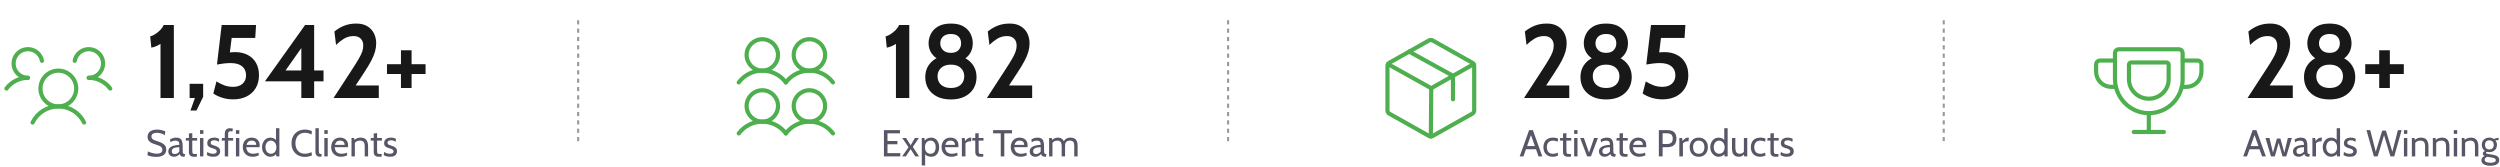 <svg width="1199" height="80" viewBox="0 0 1199 80" fill="none" xmlns="http://www.w3.org/2000/svg">
<path d="M76.98 46.999V21.049C76.33 21.466 75.639 21.833 74.905 22.149C74.189 22.466 73.414 22.7 72.58 22.849L72.03 17.45C72.747 17.299 73.547 16.941 74.43 16.375C75.314 15.808 76.13 15.141 76.88 14.374C77.63 13.591 78.164 12.8 78.48 11.999H83.38V46.999H76.98ZM94.237 52.999H91.337L93.487 46.999H90.937V40.2H97.437V46.4L94.237 52.999ZM111.908 47.65C109.992 47.65 108.233 47.4 106.633 46.9C105.033 46.4 103.592 45.716 102.308 44.849L103.808 39.05C105.042 39.816 106.292 40.441 107.558 40.925C108.842 41.408 110.258 41.65 111.808 41.65C113.708 41.65 115.217 41.15 116.333 40.15C117.45 39.15 118.008 37.8 118.008 36.099C118.008 34.266 117.375 32.833 116.108 31.799C114.842 30.766 113.008 30.25 110.608 30.25C109.508 30.25 108.408 30.316 107.308 30.45C106.225 30.583 105.142 30.75 104.058 30.95L106.308 11.999H122.808L122.408 18.2H111.108L109.908 27.899L107.508 25.7C108.308 25.466 109.142 25.291 110.008 25.174C110.892 25.058 111.842 25 112.858 25C115.092 25 117.058 25.441 118.758 26.325C120.475 27.191 121.808 28.458 122.758 30.125C123.725 31.774 124.208 33.766 124.208 36.099C124.208 38.499 123.675 40.566 122.608 42.3C121.558 44.016 120.108 45.341 118.258 46.275C116.408 47.191 114.292 47.65 111.908 47.65ZM144.514 46.999V38.999H127.064L146.314 11.999H150.664V33.8H155.164V38.999H150.664V46.999H144.514ZM135.464 35.9L134.264 33.8H144.514V18.899L146.164 20.7L135.464 35.9ZM159.969 46.999L169.169 32.849C170.385 30.983 171.36 29.408 172.094 28.125C172.844 26.841 173.385 25.716 173.719 24.75C174.052 23.783 174.219 22.833 174.219 21.899C174.219 20.466 173.81 19.341 172.994 18.524C172.194 17.708 171.069 17.299 169.619 17.299C167.869 17.299 166.294 17.733 164.894 18.599C163.51 19.466 162.269 20.45 161.169 21.549L160.369 15.1C161.869 13.899 163.46 12.966 165.144 12.3C166.844 11.633 168.769 11.3 170.919 11.3C173.035 11.3 174.794 11.733 176.194 12.6C177.61 13.466 178.669 14.616 179.369 16.049C180.069 17.483 180.419 19.049 180.419 20.75C180.419 22.066 180.235 23.391 179.869 24.724C179.502 26.041 178.894 27.508 178.044 29.125C177.21 30.724 176.085 32.599 174.669 34.749L170.569 40.999H181.669V46.999H159.969ZM192.299 42.2V35.499H185.599V30.799H192.299V24.099H197.399V30.799H204.099V35.499H197.399V42.2H192.299Z" fill="#181818"/>
<path d="M74.82 75.251C74.298 75.251 73.776 75.213 73.254 75.135C72.732 75.056 72.249 74.957 71.805 74.838C71.361 74.712 70.992 74.579 70.698 74.442L70.932 72.624C71.256 72.779 71.646 72.942 72.102 73.109C72.564 73.278 73.062 73.418 73.596 73.532C74.13 73.647 74.67 73.704 75.216 73.704C76.026 73.704 76.668 73.556 77.142 73.263C77.622 72.963 77.862 72.498 77.862 71.868C77.862 71.394 77.742 71.007 77.502 70.707C77.262 70.4 76.899 70.139 76.413 69.924C75.933 69.707 75.33 69.492 74.604 69.275C73.914 69.072 73.278 68.832 72.696 68.555C72.114 68.273 71.646 67.898 71.292 67.43C70.944 66.957 70.77 66.329 70.77 65.549C70.77 64.883 70.941 64.296 71.283 63.785C71.631 63.27 72.138 62.867 72.804 62.58C73.476 62.291 74.298 62.148 75.27 62.148C76.098 62.148 76.857 62.237 77.547 62.417C78.243 62.597 78.816 62.795 79.266 63.011L79.086 64.829C78.402 64.421 77.748 64.13 77.124 63.956C76.506 63.782 75.864 63.696 75.198 63.696C74.46 63.696 73.848 63.834 73.362 64.109C72.882 64.385 72.642 64.835 72.642 65.46C72.642 65.879 72.75 66.225 72.966 66.495C73.182 66.758 73.503 66.987 73.929 67.178C74.355 67.365 74.886 67.553 75.522 67.746C76.398 68.01 77.151 68.312 77.781 68.654C78.411 68.99 78.894 69.407 79.23 69.906C79.566 70.397 79.734 71.01 79.734 71.742C79.734 72.281 79.632 72.767 79.428 73.2C79.224 73.632 78.918 74.001 78.51 74.306C78.102 74.612 77.589 74.847 76.971 75.008C76.359 75.171 75.642 75.251 74.82 75.251ZM83.442 75.18C82.896 75.18 82.419 75.069 82.011 74.847C81.603 74.624 81.285 74.322 81.057 73.938C80.835 73.553 80.724 73.115 80.724 72.624C80.724 72.126 80.832 71.7 81.048 71.346C81.27 70.986 81.564 70.689 81.93 70.454C82.302 70.215 82.716 70.025 83.172 69.888C83.628 69.743 84.099 69.641 84.585 69.582C85.077 69.516 85.548 69.48 85.998 69.474C85.998 68.633 85.833 68.085 85.503 67.826C85.173 67.569 84.696 67.439 84.072 67.439C83.742 67.439 83.388 67.49 83.01 67.593C82.638 67.695 82.218 67.907 81.75 68.231L81.516 66.918C81.87 66.647 82.311 66.428 82.839 66.26C83.367 66.087 83.922 65.999 84.504 65.999C85.248 65.999 85.848 66.132 86.304 66.395C86.76 66.653 87.093 67.091 87.303 67.71C87.513 68.328 87.618 69.168 87.618 70.23V72.029C87.618 72.45 87.636 72.797 87.672 73.073C87.714 73.344 87.804 73.547 87.942 73.686C88.086 73.817 88.314 73.883 88.626 73.883H88.788L88.536 75.18H88.41C87.888 75.18 87.483 75.129 87.195 75.026C86.913 74.924 86.697 74.778 86.547 74.585C86.397 74.394 86.262 74.159 86.142 73.883C85.812 74.267 85.422 74.579 84.972 74.82C84.522 75.059 84.012 75.18 83.442 75.18ZM83.748 73.883C84.18 73.883 84.597 73.775 84.999 73.559C85.407 73.344 85.74 73.055 85.998 72.695V70.59C85.14 70.62 84.444 70.704 83.91 70.841C83.382 70.98 82.995 71.186 82.749 71.463C82.503 71.739 82.38 72.096 82.38 72.534C82.38 73.007 82.506 73.353 82.758 73.569C83.016 73.778 83.346 73.883 83.748 73.883ZM92.905 75.18C92.347 75.18 91.9 75.078 91.564 74.874C91.228 74.669 90.982 74.409 90.826 74.091C90.676 73.766 90.601 73.427 90.601 73.073V67.439H89.089L89.233 66.18H90.601V64.001L92.221 63.84V66.18H94.543V67.439H92.221V72.084C92.221 72.647 92.254 73.055 92.32 73.308C92.386 73.559 92.548 73.719 92.806 73.784C93.07 73.85 93.493 73.883 94.075 73.883H94.489L94.363 75.18H92.905ZM95.927 74.999V66.18H97.547V74.999H95.927ZM95.927 64.2V62.4H97.547V64.2H95.927ZM102.244 75.18C101.464 75.18 100.816 75.087 100.3 74.9C99.79 74.715 99.43 74.549 99.22 74.406L99.418 72.84C99.61 73.007 99.949 73.2 100.435 73.415C100.921 73.632 101.5 73.74 102.172 73.74C102.742 73.74 103.177 73.644 103.477 73.451C103.783 73.26 103.936 72.99 103.936 72.641C103.936 72.335 103.837 72.09 103.639 71.903C103.447 71.712 103.213 71.561 102.937 71.454C102.667 71.34 102.412 71.249 102.172 71.183C101.77 71.076 101.353 70.941 100.921 70.778C100.495 70.611 100.135 70.362 99.841 70.031C99.547 69.701 99.4 69.24 99.4 68.645C99.4 68.195 99.508 67.769 99.724 67.368C99.94 66.96 100.291 66.629 100.777 66.377C101.263 66.126 101.908 65.999 102.712 65.999C103.3 65.999 103.777 66.062 104.143 66.189C104.515 66.308 104.836 66.438 105.106 66.576L104.908 68.052C104.65 67.835 104.35 67.653 104.008 67.502C103.666 67.353 103.246 67.278 102.748 67.278C102.244 67.278 101.833 67.374 101.515 67.566C101.197 67.751 101.038 68.052 101.038 68.466C101.038 68.879 101.206 69.174 101.542 69.347C101.884 69.522 102.4 69.713 103.09 69.924C103.306 69.984 103.555 70.07 103.837 70.184C104.125 70.299 104.404 70.451 104.674 70.644C104.944 70.835 105.166 71.088 105.34 71.4C105.52 71.706 105.61 72.09 105.61 72.552C105.61 72.942 105.517 73.341 105.331 73.749C105.145 74.15 104.809 74.49 104.323 74.766C103.837 75.041 103.144 75.18 102.244 75.18ZM107.807 74.999V67.439H106.277L106.493 66.18H107.807V64.091C107.807 63.306 108.017 62.678 108.437 62.211C108.857 61.736 109.475 61.499 110.291 61.499C110.591 61.499 110.852 61.52 111.074 61.562C111.302 61.605 111.509 61.661 111.695 61.733L111.443 63.102C111.299 63.047 111.158 63.008 111.02 62.984C110.882 62.955 110.723 62.94 110.543 62.94C110.195 62.94 109.922 63.038 109.724 63.236C109.526 63.428 109.427 63.749 109.427 64.2V66.18H111.803V67.439H109.427V74.999H107.807ZM113.154 74.999V66.18H114.774V74.999H113.154ZM113.154 64.2V62.4H114.774V64.2H113.154ZM121.198 75.18C120.16 75.18 119.287 74.966 118.579 74.54C117.871 74.115 117.334 73.55 116.968 72.849C116.608 72.141 116.428 71.364 116.428 70.517C116.428 69.695 116.596 68.942 116.932 68.258C117.274 67.575 117.766 67.028 118.408 66.621C119.056 66.207 119.836 65.999 120.748 65.999C121.48 65.999 122.131 66.147 122.701 66.441C123.277 66.728 123.727 67.151 124.051 67.71C124.381 68.261 124.546 68.933 124.546 69.725C124.546 69.852 124.54 69.99 124.528 70.139C124.522 70.284 124.504 70.433 124.474 70.59H118.084C118.162 71.406 118.357 72.041 118.669 72.498C118.981 72.954 119.374 73.275 119.848 73.46C120.322 73.647 120.838 73.74 121.396 73.74C121.804 73.74 122.23 73.698 122.674 73.614C123.118 73.529 123.538 73.397 123.934 73.218L124.15 74.496C123.808 74.645 123.391 74.799 122.899 74.954C122.407 75.105 121.84 75.18 121.198 75.18ZM118.228 69.474H122.872C122.872 69.059 122.794 68.7 122.638 68.394C122.482 68.088 122.245 67.853 121.927 67.692C121.609 67.523 121.204 67.439 120.712 67.439C119.992 67.439 119.437 67.62 119.047 67.98C118.663 68.334 118.39 68.832 118.228 69.474ZM129.671 75.18C128.921 75.18 128.243 74.975 127.637 74.567C127.031 74.159 126.548 73.611 126.188 72.921C125.834 72.231 125.657 71.46 125.657 70.608C125.657 69.797 125.819 69.041 126.143 68.34C126.473 67.638 126.938 67.073 127.538 66.647C128.138 66.216 128.849 65.999 129.671 65.999C130.259 65.999 130.826 66.129 131.372 66.386C131.924 66.638 132.371 67.061 132.713 67.656L132.371 67.889V61.499H133.991V74.999H132.551L132.245 73.127L132.659 73.415C132.401 73.998 131.996 74.439 131.444 74.739C130.892 75.032 130.301 75.18 129.671 75.18ZM129.959 73.74C130.367 73.74 130.769 73.635 131.165 73.424C131.567 73.215 131.897 72.882 132.155 72.425C132.419 71.963 132.551 71.358 132.551 70.608C132.551 69.912 132.419 69.329 132.155 68.862C131.897 68.388 131.567 68.034 131.165 67.799C130.769 67.559 130.367 67.439 129.959 67.439C129.407 67.439 128.933 67.578 128.537 67.853C128.141 68.129 127.838 68.507 127.628 68.987C127.418 69.462 127.313 70.001 127.313 70.608C127.313 71.177 127.418 71.7 127.628 72.174C127.838 72.647 128.141 73.028 128.537 73.317C128.933 73.599 129.407 73.74 129.959 73.74ZM146.164 75.251C144.94 75.251 143.848 74.984 142.888 74.451C141.934 73.91 141.181 73.151 140.629 72.174C140.083 71.189 139.81 70.031 139.81 68.7C139.81 67.368 140.086 66.213 140.638 65.234C141.196 64.251 141.958 63.492 142.924 62.958C143.896 62.417 145 62.148 146.236 62.148C146.878 62.148 147.49 62.217 148.072 62.355C148.654 62.492 149.164 62.669 149.602 62.886L149.422 64.469C148.972 64.254 148.477 64.07 147.937 63.92C147.397 63.77 146.824 63.696 146.218 63.696C145.228 63.696 144.397 63.92 143.725 64.371C143.053 64.814 142.543 65.415 142.195 66.171C141.853 66.927 141.682 67.769 141.682 68.7C141.682 69.629 141.85 70.472 142.186 71.228C142.528 71.984 143.032 72.588 143.698 73.037C144.37 73.481 145.198 73.704 146.182 73.704C146.806 73.704 147.382 73.638 147.91 73.505C148.444 73.368 148.948 73.181 149.422 72.948L149.602 74.531C149.152 74.736 148.645 74.906 148.081 75.044C147.517 75.183 146.878 75.251 146.164 75.251ZM153.566 75.18C152.996 75.18 152.543 75.078 152.207 74.874C151.877 74.663 151.64 74.397 151.496 74.073C151.352 73.749 151.28 73.409 151.28 73.055V61.499H152.9V72.12C152.9 72.624 152.933 73.001 152.999 73.254C153.065 73.505 153.197 73.674 153.395 73.757C153.599 73.841 153.908 73.883 154.322 73.883L154.088 75.18H153.566ZM155.552 74.999V66.18H157.172V74.999H155.552ZM155.552 64.2V62.4H157.172V64.2H155.552ZM163.597 75.18C162.559 75.18 161.686 74.966 160.978 74.54C160.27 74.115 159.733 73.55 159.367 72.849C159.007 72.141 158.827 71.364 158.827 70.517C158.827 69.695 158.995 68.942 159.331 68.258C159.673 67.575 160.165 67.028 160.807 66.621C161.455 66.207 162.235 65.999 163.147 65.999C163.879 65.999 164.53 66.147 165.1 66.441C165.676 66.728 166.126 67.151 166.45 67.71C166.78 68.261 166.945 68.933 166.945 69.725C166.945 69.852 166.939 69.99 166.927 70.139C166.921 70.284 166.903 70.433 166.873 70.59H160.483C160.561 71.406 160.756 72.041 161.068 72.498C161.38 72.954 161.773 73.275 162.247 73.46C162.721 73.647 163.237 73.74 163.795 73.74C164.203 73.74 164.629 73.698 165.073 73.614C165.517 73.529 165.937 73.397 166.333 73.218L166.549 74.496C166.207 74.645 165.79 74.799 165.298 74.954C164.806 75.105 164.239 75.18 163.597 75.18ZM160.627 69.474H165.271C165.271 69.059 165.193 68.7 165.037 68.394C164.881 68.088 164.644 67.853 164.326 67.692C164.008 67.523 163.603 67.439 163.111 67.439C162.391 67.439 161.836 67.62 161.446 67.98C161.062 68.334 160.789 68.832 160.627 69.474ZM168.577 74.999V66.18H169.837L170.161 67.871L169.531 67.602C170.125 66.942 170.704 66.51 171.268 66.305C171.838 66.102 172.393 65.999 172.933 65.999C174.223 65.999 175.144 66.371 175.696 67.115C176.254 67.859 176.533 68.868 176.533 70.139V74.999H174.913V70.139C174.913 69.204 174.739 68.519 174.391 68.088C174.043 67.656 173.449 67.439 172.609 67.439C172.015 67.439 171.469 67.572 170.971 67.835C170.479 68.094 170.155 68.507 169.999 69.078L170.197 68.088V74.999H168.577ZM181.534 75.18C180.976 75.18 180.529 75.078 180.193 74.874C179.857 74.669 179.611 74.409 179.455 74.091C179.305 73.766 179.23 73.427 179.23 73.073V67.439H177.718L177.862 66.18H179.23V64.001L180.85 63.84V66.18H183.172V67.439H180.85V72.084C180.85 72.647 180.883 73.055 180.949 73.308C181.015 73.559 181.177 73.719 181.435 73.784C181.699 73.85 182.122 73.883 182.704 73.883H183.118L182.992 75.18H181.534ZM187.058 75.18C186.278 75.18 185.63 75.087 185.114 74.9C184.604 74.715 184.244 74.549 184.034 74.406L184.232 72.84C184.424 73.007 184.763 73.2 185.249 73.415C185.735 73.632 186.314 73.74 186.986 73.74C187.556 73.74 187.991 73.644 188.291 73.451C188.597 73.26 188.75 72.99 188.75 72.641C188.75 72.335 188.651 72.09 188.453 71.903C188.261 71.712 188.027 71.561 187.751 71.454C187.481 71.34 187.226 71.249 186.986 71.183C186.584 71.076 186.167 70.941 185.735 70.778C185.309 70.611 184.949 70.362 184.655 70.031C184.361 69.701 184.214 69.24 184.214 68.645C184.214 68.195 184.322 67.769 184.538 67.368C184.754 66.96 185.105 66.629 185.591 66.377C186.077 66.126 186.722 65.999 187.526 65.999C188.114 65.999 188.591 66.062 188.957 66.189C189.329 66.308 189.65 66.438 189.92 66.576L189.722 68.052C189.464 67.835 189.164 67.653 188.822 67.502C188.48 67.353 188.06 67.278 187.562 67.278C187.058 67.278 186.647 67.374 186.329 67.566C186.011 67.751 185.852 68.052 185.852 68.466C185.852 68.879 186.02 69.174 186.356 69.347C186.698 69.522 187.214 69.713 187.904 69.924C188.12 69.984 188.369 70.07 188.651 70.184C188.939 70.299 189.218 70.451 189.488 70.644C189.758 70.835 189.98 71.088 190.154 71.4C190.334 71.706 190.424 72.09 190.424 72.552C190.424 72.942 190.331 73.341 190.145 73.749C189.959 74.15 189.623 74.49 189.137 74.766C188.651 75.041 187.958 75.18 187.058 75.18Z" fill="#595566"/>
<path d="M27.981 51.039C32.719 51.039 36.559 47.198 36.559 42.461C36.559 37.723 32.719 33.882 27.981 33.882C23.243 33.882 19.402 37.723 19.402 42.461C19.402 47.198 23.243 51.039 27.981 51.039Z" stroke="#4EAF4E" stroke-width="2" stroke-linecap="round" stroke-linejoin="round"/>
<path d="M42.565 37.313C44.563 37.31 46.534 37.774 48.321 38.667C50.109 39.561 51.663 40.86 52.859 42.46" stroke="#4EAF4E" stroke-width="2" stroke-linecap="round" stroke-linejoin="round"/>
<path d="M3.103 42.46C4.299 40.86 5.853 39.561 7.64 38.667C9.427 37.774 11.399 37.31 13.397 37.313" stroke="#4EAF4E" stroke-width="2" stroke-linecap="round" stroke-linejoin="round"/>
<path d="M15.628 58.76C16.758 56.446 18.515 54.496 20.699 53.132C22.883 51.768 25.406 51.045 27.981 51.045C30.556 51.045 33.079 51.768 35.263 53.132C37.447 54.496 39.204 56.446 40.334 58.76" stroke="#4EAF4E" stroke-width="2" stroke-linecap="round" stroke-linejoin="round"/>
<path d="M13.397 37.313C12.095 37.315 10.819 36.945 9.718 36.248C8.618 35.551 7.738 34.556 7.183 33.377C6.627 32.199 6.418 30.887 6.581 29.595C6.743 28.302 7.27 27.083 8.1 26.079C8.93 25.075 10.028 24.328 11.267 23.924C12.505 23.521 13.833 23.479 15.095 23.802C16.356 24.126 17.5 24.802 18.392 25.751C19.284 26.701 19.887 27.884 20.131 29.164" stroke="#4EAF4E" stroke-width="2" stroke-linecap="round" stroke-linejoin="round"/>
<path d="M35.83 29.164C36.074 27.884 36.678 26.701 37.569 25.751C38.461 24.802 39.605 24.126 40.867 23.802C42.129 23.479 43.456 23.521 44.695 23.924C45.934 24.328 47.032 25.075 47.862 26.079C48.691 27.083 49.218 28.302 49.38 29.595C49.543 30.887 49.334 32.199 48.779 33.377C48.223 34.556 47.344 35.551 46.243 36.248C45.143 36.945 43.867 37.315 42.564 37.313" stroke="#4EAF4E" stroke-width="2" stroke-linecap="round" stroke-linejoin="round"/>
<line x1="277.28" y1="9.705" x2="277.28" y2="69.294" stroke="#989898" stroke-dasharray="2 2"/>
<path d="M429.691 46.999V21.049C429.041 21.466 428.35 21.833 427.616 22.149C426.9 22.466 426.125 22.7 425.291 22.849L424.741 17.45C425.458 17.299 426.258 16.941 427.141 16.375C428.025 15.808 428.841 15.141 429.591 14.374C430.341 13.591 430.875 12.8 431.191 11.999H436.091V46.999H429.691ZM456.048 47.7C453.515 47.7 451.323 47.249 449.473 46.349C447.64 45.433 446.223 44.166 445.223 42.55C444.24 40.933 443.748 39.066 443.748 36.95C443.748 34.849 444.265 33.008 445.298 31.424C446.332 29.825 447.765 28.583 449.598 27.7C451.448 26.799 453.598 26.349 456.048 26.349C458.498 26.349 460.648 26.799 462.498 27.7C464.348 28.583 465.782 29.825 466.798 31.424C467.832 33.008 468.348 34.849 468.348 36.95C468.348 39.066 467.848 40.933 466.848 42.55C465.848 44.166 464.423 45.433 462.573 46.349C460.74 47.249 458.565 47.7 456.048 47.7ZM456.048 42.2C458.082 42.2 459.657 41.683 460.773 40.65C461.89 39.616 462.448 38.249 462.448 36.55C462.448 34.95 461.89 33.624 460.773 32.575C459.657 31.524 458.082 31 456.048 31C454.032 31 452.457 31.524 451.323 32.575C450.207 33.624 449.648 34.95 449.648 36.55C449.648 38.249 450.207 39.616 451.323 40.65C452.457 41.683 454.032 42.2 456.048 42.2ZM456.048 30C454.065 30 452.265 29.608 450.648 28.825C449.032 28.041 447.74 26.958 446.773 25.575C445.823 24.174 445.348 22.566 445.348 20.75C445.348 19.216 445.707 17.724 446.423 16.274C447.157 14.825 448.307 13.633 449.873 12.7C451.457 11.766 453.515 11.3 456.048 11.3C458.582 11.3 460.615 11.766 462.148 12.7C463.698 13.633 464.815 14.825 465.498 16.274C466.198 17.724 466.548 19.216 466.548 20.75C466.548 22.566 466.115 24.174 465.248 25.575C464.398 26.958 463.182 28.041 461.598 28.825C460.032 29.608 458.182 30 456.048 30ZM456.048 25.349C457.682 25.349 458.907 24.908 459.723 24.024C460.54 23.125 460.948 22.049 460.948 20.799C460.948 19.466 460.54 18.383 459.723 17.549C458.907 16.716 457.682 16.299 456.048 16.299C454.432 16.299 453.173 16.716 452.273 17.549C451.39 18.383 450.948 19.466 450.948 20.799C450.948 22.049 451.39 23.125 452.273 24.024C453.173 24.908 454.432 25.349 456.048 25.349ZM473.324 46.999L482.524 32.849C483.741 30.983 484.716 29.408 485.449 28.125C486.199 26.841 486.741 25.716 487.074 24.75C487.407 23.783 487.574 22.833 487.574 21.899C487.574 20.466 487.166 19.341 486.349 18.524C485.549 17.708 484.424 17.299 482.974 17.299C481.224 17.299 479.649 17.733 478.249 18.599C476.866 19.466 475.624 20.45 474.524 21.549L473.724 15.1C475.224 13.899 476.816 12.966 478.499 12.3C480.199 11.633 482.124 11.3 484.274 11.3C486.391 11.3 488.149 11.733 489.549 12.6C490.966 13.466 492.024 14.616 492.724 16.049C493.424 17.483 493.774 19.049 493.774 20.75C493.774 22.066 493.591 23.391 493.224 24.724C492.857 26.041 492.249 27.508 491.399 29.125C490.566 30.724 489.441 32.599 488.024 34.749L483.924 40.999H495.024V46.999H473.324Z" fill="#181818"/>
<path d="M423.931 74.999V62.4H431.617V63.947H425.641V67.638H430.393V69.186H425.641V73.451H431.779V74.999H423.931ZM432.656 74.999L435.734 70.608L432.728 66.18H434.546L436.76 69.671L438.794 66.18H440.684L437.786 70.463L440.792 74.999H438.974L436.742 71.525L434.474 74.999H432.656ZM442.081 79.356V66.18H443.341L443.629 68.195L443.179 67.871C443.551 67.296 444.01 66.84 444.556 66.504C445.102 66.168 445.771 65.999 446.563 65.999C447.367 65.999 448.057 66.204 448.633 66.612C449.209 67.019 449.65 67.572 449.956 68.267C450.262 68.957 450.415 69.731 450.415 70.59C450.415 71.448 450.271 72.225 449.983 72.921C449.695 73.611 449.266 74.159 448.696 74.567C448.126 74.975 447.415 75.18 446.563 75.18C445.861 75.18 445.225 75.035 444.655 74.748C444.091 74.454 443.683 74.016 443.431 73.433L443.701 73.109V79.356H442.081ZM446.257 73.74C447.043 73.74 447.655 73.463 448.093 72.912C448.537 72.353 448.759 71.579 448.759 70.59C448.759 69.6 448.537 68.829 448.093 68.276C447.655 67.719 447.043 67.439 446.257 67.439C445.771 67.439 445.327 67.556 444.925 67.79C444.529 68.019 444.211 68.367 443.971 68.835C443.731 69.296 443.611 69.882 443.611 70.59C443.611 71.328 443.731 71.927 443.971 72.389C444.211 72.852 444.529 73.194 444.925 73.415C445.327 73.632 445.771 73.74 446.257 73.74ZM456.331 75.18C455.293 75.18 454.42 74.966 453.712 74.54C453.004 74.115 452.467 73.55 452.101 72.849C451.741 72.141 451.561 71.364 451.561 70.517C451.561 69.695 451.729 68.942 452.065 68.258C452.407 67.575 452.899 67.028 453.541 66.621C454.189 66.207 454.969 65.999 455.881 65.999C456.613 65.999 457.264 66.147 457.834 66.441C458.41 66.728 458.86 67.151 459.184 67.71C459.514 68.261 459.679 68.933 459.679 69.725C459.679 69.852 459.673 69.99 459.661 70.139C459.655 70.284 459.637 70.433 459.607 70.59H453.217C453.295 71.406 453.49 72.041 453.802 72.498C454.114 72.954 454.507 73.275 454.981 73.46C455.455 73.647 455.971 73.74 456.529 73.74C456.937 73.74 457.363 73.698 457.807 73.614C458.251 73.529 458.671 73.397 459.067 73.218L459.283 74.496C458.941 74.645 458.524 74.799 458.032 74.954C457.54 75.105 456.973 75.18 456.331 75.18ZM453.361 69.474H458.005C458.005 69.059 457.927 68.7 457.771 68.394C457.615 68.088 457.378 67.853 457.06 67.692C456.742 67.523 456.337 67.439 455.845 67.439C455.125 67.439 454.57 67.62 454.18 67.98C453.796 68.334 453.523 68.832 453.361 69.474ZM461.312 74.999V66.18H462.644L462.842 67.638C463.292 67.079 463.721 66.668 464.129 66.404C464.543 66.135 464.984 65.999 465.452 65.999C465.602 65.999 465.74 66.017 465.866 66.053L465.704 67.835C465.626 67.817 465.542 67.805 465.452 67.799C465.368 67.787 465.272 67.781 465.164 67.781C464.696 67.781 464.264 67.886 463.868 68.097C463.478 68.3 463.202 68.525 463.04 68.772V74.999H461.312ZM470.049 75.18C469.491 75.18 469.044 75.078 468.708 74.874C468.372 74.669 468.126 74.409 467.97 74.091C467.82 73.766 467.745 73.427 467.745 73.073V67.439H466.233L466.377 66.18H467.745V64.001L469.365 63.84V66.18H471.687V67.439H469.365V72.084C469.365 72.647 469.398 73.055 469.464 73.308C469.53 73.559 469.692 73.719 469.95 73.784C470.214 73.85 470.637 73.883 471.219 73.883H471.633L471.507 75.18H470.049ZM479.959 74.999V63.947H476.287V62.4H485.341V63.947H481.669V74.999H479.959ZM489.518 75.18C488.48 75.18 487.607 74.966 486.899 74.54C486.191 74.115 485.654 73.55 485.288 72.849C484.928 72.141 484.748 71.364 484.748 70.517C484.748 69.695 484.916 68.942 485.252 68.258C485.594 67.575 486.086 67.028 486.728 66.621C487.376 66.207 488.156 65.999 489.068 65.999C489.8 65.999 490.451 66.147 491.021 66.441C491.597 66.728 492.047 67.151 492.371 67.71C492.701 68.261 492.866 68.933 492.866 69.725C492.866 69.852 492.86 69.99 492.848 70.139C492.842 70.284 492.824 70.433 492.794 70.59H486.404C486.482 71.406 486.677 72.041 486.989 72.498C487.301 72.954 487.694 73.275 488.168 73.46C488.642 73.647 489.158 73.74 489.716 73.74C490.124 73.74 490.55 73.698 490.994 73.614C491.438 73.529 491.858 73.397 492.254 73.218L492.47 74.496C492.128 74.645 491.711 74.799 491.219 74.954C490.727 75.105 490.16 75.18 489.518 75.18ZM486.548 69.474H491.192C491.192 69.059 491.114 68.7 490.958 68.394C490.802 68.088 490.565 67.853 490.247 67.692C489.929 67.523 489.524 67.439 489.032 67.439C488.312 67.439 487.757 67.62 487.367 67.98C486.983 68.334 486.71 68.832 486.548 69.474ZM496.551 75.18C496.005 75.18 495.528 75.069 495.12 74.847C494.712 74.624 494.394 74.322 494.166 73.938C493.944 73.553 493.833 73.115 493.833 72.624C493.833 72.126 493.941 71.7 494.157 71.346C494.379 70.986 494.673 70.689 495.039 70.454C495.411 70.215 495.825 70.025 496.281 69.888C496.737 69.743 497.208 69.641 497.694 69.582C498.186 69.516 498.657 69.48 499.107 69.474C499.107 68.633 498.942 68.085 498.612 67.826C498.282 67.569 497.805 67.439 497.181 67.439C496.851 67.439 496.497 67.49 496.119 67.593C495.747 67.695 495.327 67.907 494.859 68.231L494.625 66.918C494.979 66.647 495.42 66.428 495.948 66.26C496.476 66.087 497.031 65.999 497.613 65.999C498.357 65.999 498.957 66.132 499.413 66.395C499.869 66.653 500.202 67.091 500.412 67.71C500.622 68.328 500.727 69.168 500.727 70.23V72.029C500.727 72.45 500.745 72.797 500.781 73.073C500.823 73.344 500.913 73.547 501.051 73.686C501.195 73.817 501.423 73.883 501.735 73.883H501.897L501.645 75.18H501.519C500.997 75.18 500.592 75.129 500.304 75.026C500.022 74.924 499.806 74.778 499.656 74.585C499.506 74.394 499.371 74.159 499.251 73.883C498.921 74.267 498.531 74.579 498.081 74.82C497.631 75.059 497.121 75.18 496.551 75.18ZM496.857 73.883C497.289 73.883 497.706 73.775 498.108 73.559C498.516 73.344 498.849 73.055 499.107 72.695V70.59C498.249 70.62 497.553 70.704 497.019 70.841C496.491 70.98 496.104 71.186 495.858 71.463C495.612 71.739 495.489 72.096 495.489 72.534C495.489 73.007 495.615 73.353 495.867 73.569C496.125 73.778 496.455 73.883 496.857 73.883ZM503.148 74.999V66.18H504.408L504.732 67.871L504.12 67.584C504.672 66.99 505.209 66.579 505.731 66.35C506.253 66.117 506.802 65.999 507.378 65.999C507.81 65.999 508.224 66.072 508.62 66.216C509.022 66.353 509.382 66.6 509.7 66.954C510.024 67.302 510.282 67.787 510.474 68.412L510.024 68.213C510.288 67.529 510.693 66.99 511.239 66.594C511.785 66.198 512.52 65.999 513.444 65.999C514.182 65.999 514.803 66.138 515.307 66.413C515.811 66.683 516.189 67.1 516.441 67.665C516.699 68.222 516.828 68.933 516.828 69.797V74.999H515.208V69.816C515.208 68.987 515.046 68.385 514.722 68.007C514.398 67.629 513.87 67.439 513.138 67.439C512.622 67.439 512.208 67.52 511.896 67.683C511.584 67.838 511.347 68.043 511.185 68.294C511.029 68.546 510.924 68.814 510.87 69.096C510.822 69.377 510.798 69.641 510.798 69.888V74.999H509.178V70.139C509.178 69.419 509.091 68.865 508.917 68.475C508.743 68.085 508.5 67.814 508.188 67.665C507.876 67.514 507.516 67.439 507.108 67.439C506.514 67.439 505.983 67.572 505.515 67.835C505.047 68.094 504.732 68.507 504.57 69.078L504.768 68.195V74.999H503.148Z" fill="#595566"/>
<path d="M365.604 58.341C369.762 58.341 373.133 54.969 373.133 50.811C373.133 46.653 369.762 43.282 365.604 43.282C361.445 43.282 358.074 46.653 358.074 50.811C358.074 54.969 361.445 58.341 365.604 58.341Z" stroke="#4EAF4E" stroke-width="2" stroke-linecap="round" stroke-linejoin="round"/>
<path d="M354.31 63.988C355.625 62.234 357.33 60.811 359.29 59.831C361.251 58.851 363.412 58.341 365.604 58.341C367.796 58.341 369.957 58.851 371.918 59.831C373.878 60.811 375.583 62.234 376.898 63.988" stroke="#4EAF4E" stroke-width="2" stroke-linecap="round" stroke-linejoin="round"/>
<path d="M365.604 33.87C369.762 33.87 373.133 30.498 373.133 26.34C373.133 22.182 369.762 18.811 365.604 18.811C361.445 18.811 358.074 22.182 358.074 26.34C358.074 30.498 361.445 33.87 365.604 33.87Z" stroke="#4EAF4E" stroke-width="2" stroke-linecap="round" stroke-linejoin="round"/>
<path d="M354.31 39.517C355.625 37.763 357.33 36.34 359.29 35.36C361.251 34.38 363.412 33.87 365.604 33.87C367.796 33.87 369.957 34.38 371.918 35.36C373.878 36.34 375.583 37.763 376.898 39.517" stroke="#4EAF4E" stroke-width="2" stroke-linecap="round" stroke-linejoin="round"/>
<path d="M388.193 58.341C392.351 58.341 395.722 54.969 395.722 50.811C395.722 46.653 392.351 43.282 388.193 43.282C384.034 43.282 380.663 46.653 380.663 50.811C380.663 54.969 384.034 58.341 388.193 58.341Z" stroke="#4EAF4E" stroke-width="2" stroke-linecap="round" stroke-linejoin="round"/>
<path d="M376.898 63.988C378.213 62.234 379.919 60.811 381.879 59.831C383.839 58.851 386.001 58.341 388.193 58.341C390.384 58.341 392.546 58.851 394.506 59.831C396.467 60.811 398.172 62.234 399.487 63.988" stroke="#4EAF4E" stroke-width="2" stroke-linecap="round" stroke-linejoin="round"/>
<path d="M388.193 33.87C392.351 33.87 395.722 30.498 395.722 26.34C395.722 22.182 392.351 18.811 388.193 18.811C384.034 18.811 380.663 22.182 380.663 26.34C380.663 30.498 384.034 33.87 388.193 33.87Z" stroke="#4EAF4E" stroke-width="2" stroke-linecap="round" stroke-linejoin="round"/>
<path d="M376.898 39.517C378.213 37.763 379.919 36.34 381.879 35.36C383.839 34.38 386.001 33.87 388.193 33.87C390.384 33.87 392.546 34.38 394.506 35.36C396.467 36.34 398.172 37.763 399.487 39.517" stroke="#4EAF4E" stroke-width="2" stroke-linecap="round" stroke-linejoin="round"/>
<line x1="588.991" y1="9.705" x2="588.991" y2="69.294" stroke="#989898" stroke-dasharray="2 2"/>
<path d="M730.919 46.999L740.119 32.849C741.335 30.983 742.31 29.408 743.044 28.125C743.794 26.841 744.335 25.716 744.669 24.75C745.002 23.783 745.169 22.833 745.169 21.899C745.169 20.466 744.76 19.341 743.944 18.524C743.144 17.708 742.019 17.299 740.569 17.299C738.819 17.299 737.244 17.733 735.844 18.599C734.46 19.466 733.219 20.45 732.119 21.549L731.319 15.1C732.819 13.899 734.41 12.966 736.094 12.3C737.794 11.633 739.719 11.3 741.869 11.3C743.985 11.3 745.744 11.733 747.144 12.6C748.56 13.466 749.619 14.616 750.319 16.049C751.019 17.483 751.369 19.049 751.369 20.75C751.369 22.066 751.185 23.391 750.819 24.724C750.452 26.041 749.844 27.508 748.994 29.125C748.16 30.724 747.035 32.599 745.619 34.749L741.519 40.999H752.619V46.999H730.919ZM770.284 47.7C767.75 47.7 765.559 47.249 763.709 46.349C761.875 45.433 760.459 44.166 759.459 42.55C758.475 40.933 757.984 39.066 757.984 36.95C757.984 34.849 758.5 33.008 759.534 31.424C760.567 29.825 762 28.583 763.834 27.7C765.684 26.799 767.834 26.349 770.284 26.349C772.734 26.349 774.884 26.799 776.734 27.7C778.584 28.583 780.017 29.825 781.034 31.424C782.067 33.008 782.584 34.849 782.584 36.95C782.584 39.066 782.084 40.933 781.084 42.55C780.084 44.166 778.659 45.433 776.809 46.349C774.975 47.249 772.8 47.7 770.284 47.7ZM770.284 42.2C772.317 42.2 773.892 41.683 775.009 40.65C776.125 39.616 776.684 38.249 776.684 36.55C776.684 34.95 776.125 33.624 775.009 32.575C773.892 31.524 772.317 31 770.284 31C768.267 31 766.692 31.524 765.559 32.575C764.442 33.624 763.884 34.95 763.884 36.55C763.884 38.249 764.442 39.616 765.559 40.65C766.692 41.683 768.267 42.2 770.284 42.2ZM770.284 30C768.3 30 766.5 29.608 764.884 28.825C763.267 28.041 761.975 26.958 761.009 25.575C760.059 24.174 759.584 22.566 759.584 20.75C759.584 19.216 759.942 17.724 760.659 16.274C761.392 14.825 762.542 13.633 764.109 12.7C765.692 11.766 767.75 11.3 770.284 11.3C772.817 11.3 774.85 11.766 776.384 12.7C777.934 13.633 779.05 14.825 779.734 16.274C780.434 17.724 780.784 19.216 780.784 20.75C780.784 22.566 780.35 24.174 779.484 25.575C778.634 26.958 777.417 28.041 775.834 28.825C774.267 29.608 772.417 30 770.284 30ZM770.284 25.349C771.917 25.349 773.142 24.908 773.959 24.024C774.775 23.125 775.184 22.049 775.184 20.799C775.184 19.466 774.775 18.383 773.959 17.549C773.142 16.716 771.917 16.299 770.284 16.299C768.667 16.299 767.409 16.716 766.509 17.549C765.625 18.383 765.184 19.466 765.184 20.799C765.184 22.049 765.625 23.125 766.509 24.024C767.409 24.908 768.667 25.349 770.284 25.349ZM797.409 47.65C795.493 47.65 793.734 47.4 792.134 46.9C790.534 46.4 789.093 45.716 787.809 44.849L789.309 39.05C790.543 39.816 791.793 40.441 793.059 40.925C794.343 41.408 795.759 41.65 797.309 41.65C799.209 41.65 800.718 41.15 801.834 40.15C802.951 39.15 803.509 37.8 803.509 36.099C803.509 34.266 802.876 32.833 801.609 31.799C800.343 30.766 798.509 30.25 796.109 30.25C795.009 30.25 793.909 30.316 792.809 30.45C791.726 30.583 790.643 30.75 789.559 30.95L791.809 11.999H808.309L807.909 18.2H796.609L795.409 27.899L793.009 25.7C793.809 25.466 794.643 25.291 795.509 25.174C796.393 25.058 797.343 25 798.359 25C800.593 25 802.559 25.441 804.259 26.325C805.976 27.191 807.309 28.458 808.259 30.125C809.226 31.774 809.709 33.766 809.709 36.099C809.709 38.499 809.176 40.566 808.109 42.3C807.059 44.016 805.609 45.341 803.759 46.275C801.909 47.191 799.793 47.65 797.409 47.65Z" fill="#181818"/>
<path d="M736.963 71.597H731.563V70.049H736.963V71.597ZM734.011 64.073H734.515L730.645 74.999H728.845L733.363 62.4H735.163L739.681 74.999H737.881L734.011 64.073ZM744.765 75.18C743.769 75.18 742.932 74.978 742.254 74.576C741.582 74.168 741.072 73.623 740.724 72.939C740.382 72.249 740.211 71.484 740.211 70.644C740.211 69.767 740.376 68.978 740.706 68.276C741.042 67.575 741.555 67.019 742.245 66.612C742.935 66.204 743.817 65.999 744.891 65.999C745.353 65.999 745.788 66.047 746.196 66.144C746.61 66.234 746.979 66.359 747.303 66.522L747.051 67.944C746.721 67.787 746.37 67.665 745.998 67.575C745.632 67.484 745.251 67.439 744.855 67.439C743.883 67.439 743.142 67.716 742.632 68.267C742.122 68.82 741.867 69.588 741.867 70.572C741.867 71.531 742.11 72.302 742.596 72.885C743.082 73.466 743.823 73.757 744.819 73.757C745.227 73.757 745.617 73.71 745.989 73.614C746.367 73.517 746.727 73.385 747.069 73.218L747.285 74.513C747.045 74.681 746.694 74.835 746.232 74.972C745.77 75.111 745.281 75.18 744.765 75.18ZM751.931 75.18C751.373 75.18 750.926 75.078 750.59 74.874C750.254 74.669 750.008 74.409 749.852 74.091C749.702 73.766 749.627 73.427 749.627 73.073V67.439H748.115L748.259 66.18H749.627V64.001L751.247 63.84V66.18H753.569V67.439H751.247V72.084C751.247 72.647 751.28 73.055 751.346 73.308C751.412 73.559 751.574 73.719 751.832 73.784C752.096 73.85 752.519 73.883 753.101 73.883H753.515L753.389 75.18H751.931ZM754.953 74.999V66.18H756.573V74.999H754.953ZM754.953 64.2V62.4H756.573V64.2H754.953ZM761.198 74.999L757.832 66.18H759.632L762.098 73.218L764.546 66.18H766.364L763.016 74.999H761.198ZM769.574 75.18C769.028 75.18 768.551 75.069 768.143 74.847C767.735 74.624 767.417 74.322 767.189 73.938C766.967 73.553 766.856 73.115 766.856 72.624C766.856 72.126 766.964 71.7 767.18 71.346C767.402 70.986 767.696 70.689 768.062 70.454C768.434 70.215 768.848 70.025 769.304 69.888C769.76 69.743 770.231 69.641 770.717 69.582C771.209 69.516 771.68 69.48 772.13 69.474C772.13 68.633 771.965 68.085 771.635 67.826C771.305 67.569 770.828 67.439 770.204 67.439C769.874 67.439 769.52 67.49 769.142 67.593C768.77 67.695 768.35 67.907 767.882 68.231L767.648 66.918C768.002 66.647 768.443 66.428 768.971 66.26C769.499 66.087 770.054 65.999 770.636 65.999C771.38 65.999 771.98 66.132 772.436 66.395C772.892 66.653 773.225 67.091 773.435 67.71C773.645 68.328 773.75 69.168 773.75 70.23V72.029C773.75 72.45 773.768 72.797 773.804 73.073C773.846 73.344 773.936 73.547 774.074 73.686C774.218 73.817 774.446 73.883 774.758 73.883H774.92L774.668 75.18H774.542C774.02 75.18 773.615 75.129 773.327 75.026C773.045 74.924 772.829 74.778 772.679 74.585C772.529 74.394 772.394 74.159 772.274 73.883C771.944 74.267 771.554 74.579 771.104 74.82C770.654 75.059 770.144 75.18 769.574 75.18ZM769.88 73.883C770.312 73.883 770.729 73.775 771.131 73.559C771.539 73.344 771.872 73.055 772.13 72.695V70.59C771.272 70.62 770.576 70.704 770.042 70.841C769.514 70.98 769.127 71.186 768.881 71.463C768.635 71.739 768.512 72.096 768.512 72.534C768.512 73.007 768.638 73.353 768.89 73.569C769.148 73.778 769.478 73.883 769.88 73.883ZM779.036 75.18C778.478 75.18 778.031 75.078 777.695 74.874C777.359 74.669 777.113 74.409 776.957 74.091C776.807 73.766 776.732 73.427 776.732 73.073V67.439H775.22L775.364 66.18H776.732V64.001L778.352 63.84V66.18H780.674V67.439H778.352V72.084C778.352 72.647 778.385 73.055 778.451 73.308C778.517 73.559 778.679 73.719 778.937 73.784C779.201 73.85 779.624 73.883 780.206 73.883H780.62L780.494 75.18H779.036ZM786.219 75.18C785.181 75.18 784.308 74.966 783.6 74.54C782.892 74.115 782.355 73.55 781.989 72.849C781.629 72.141 781.449 71.364 781.449 70.517C781.449 69.695 781.617 68.942 781.953 68.258C782.295 67.575 782.787 67.028 783.429 66.621C784.077 66.207 784.857 65.999 785.769 65.999C786.501 65.999 787.152 66.147 787.722 66.441C788.298 66.728 788.748 67.151 789.072 67.71C789.402 68.261 789.567 68.933 789.567 69.725C789.567 69.852 789.561 69.99 789.549 70.139C789.543 70.284 789.525 70.433 789.495 70.59H783.105C783.183 71.406 783.378 72.041 783.69 72.498C784.002 72.954 784.395 73.275 784.869 73.46C785.343 73.647 785.859 73.74 786.417 73.74C786.825 73.74 787.251 73.698 787.695 73.614C788.139 73.529 788.559 73.397 788.955 73.218L789.171 74.496C788.829 74.645 788.412 74.799 787.92 74.954C787.428 75.105 786.861 75.18 786.219 75.18ZM783.249 69.474H787.893C787.893 69.059 787.815 68.7 787.659 68.394C787.503 68.088 787.266 67.853 786.948 67.692C786.63 67.523 786.225 67.439 785.733 67.439C785.013 67.439 784.458 67.62 784.068 67.98C783.684 68.334 783.411 68.832 783.249 69.474ZM795.585 74.999V62.4H799.743C800.589 62.4 801.333 62.535 801.975 62.804C802.617 63.075 803.115 63.51 803.469 64.109C803.829 64.71 804.009 65.501 804.009 66.486C804.009 67.451 803.829 68.237 803.469 68.844C803.115 69.444 802.617 69.885 801.975 70.166C801.333 70.448 800.589 70.59 799.743 70.59H797.385V74.999H795.585ZM797.385 69.059H799.491C800.409 69.059 801.096 68.853 801.552 68.439C802.014 68.019 802.245 67.374 802.245 66.504C802.245 65.627 802.026 64.98 801.588 64.559C801.156 64.139 800.457 63.929 799.491 63.929H797.385V69.059ZM805.403 74.999V66.18H806.735L806.933 67.638C807.383 67.079 807.812 66.668 808.22 66.404C808.634 66.135 809.075 65.999 809.543 65.999C809.693 65.999 809.831 66.017 809.957 66.053L809.795 67.835C809.717 67.817 809.633 67.805 809.543 67.799C809.459 67.787 809.363 67.781 809.255 67.781C808.787 67.781 808.355 67.886 807.959 68.097C807.569 68.3 807.293 68.525 807.131 68.772V74.999H805.403ZM814.721 75.18C813.797 75.18 813.008 74.975 812.354 74.567C811.706 74.153 811.208 73.602 810.86 72.912C810.518 72.216 810.347 71.442 810.347 70.59C810.347 69.737 810.518 68.966 810.86 68.276C811.208 67.581 811.706 67.028 812.354 66.621C813.008 66.207 813.797 65.999 814.721 65.999C815.639 65.999 816.425 66.207 817.079 66.621C817.733 67.028 818.231 67.581 818.573 68.276C818.921 68.966 819.095 69.737 819.095 70.59C819.095 71.442 818.921 72.216 818.573 72.912C818.231 73.602 817.733 74.153 817.079 74.567C816.425 74.975 815.639 75.18 814.721 75.18ZM814.721 73.74C815.597 73.74 816.269 73.463 816.737 72.912C817.205 72.353 817.439 71.579 817.439 70.59C817.439 69.6 817.205 68.829 816.737 68.276C816.269 67.719 815.597 67.439 814.721 67.439C813.851 67.439 813.179 67.719 812.705 68.276C812.237 68.829 812.003 69.6 812.003 70.59C812.003 71.579 812.237 72.353 812.705 72.912C813.179 73.463 813.851 73.74 814.721 73.74ZM824.258 75.18C823.508 75.18 822.83 74.975 822.224 74.567C821.618 74.159 821.135 73.611 820.775 72.921C820.421 72.231 820.244 71.46 820.244 70.608C820.244 69.797 820.406 69.041 820.73 68.34C821.06 67.638 821.525 67.073 822.125 66.647C822.725 66.216 823.436 65.999 824.258 65.999C824.846 65.999 825.413 66.129 825.959 66.386C826.511 66.638 826.958 67.061 827.3 67.656L826.958 67.889V61.499H828.578V74.999H827.138L826.832 73.127L827.246 73.415C826.988 73.998 826.583 74.439 826.031 74.739C825.479 75.032 824.888 75.18 824.258 75.18ZM824.546 73.74C824.954 73.74 825.356 73.635 825.752 73.424C826.154 73.215 826.484 72.882 826.742 72.425C827.006 71.963 827.138 71.358 827.138 70.608C827.138 69.912 827.006 69.329 826.742 68.862C826.484 68.388 826.154 68.034 825.752 67.799C825.356 67.559 824.954 67.439 824.546 67.439C823.994 67.439 823.52 67.578 823.124 67.853C822.728 68.129 822.425 68.507 822.215 68.987C822.005 69.462 821.9 70.001 821.9 70.608C821.9 71.177 822.005 71.7 822.215 72.174C822.425 72.647 822.728 73.028 823.124 73.317C823.52 73.599 823.994 73.74 824.546 73.74ZM833.918 75.18C833.228 75.18 832.64 75.041 832.154 74.766C831.668 74.484 831.296 74.058 831.038 73.487C830.786 72.918 830.66 72.192 830.66 71.309V66.18H832.28V70.859C832.28 71.796 832.439 72.51 832.757 73.001C833.081 73.493 833.606 73.74 834.332 73.74C834.83 73.74 835.292 73.62 835.718 73.379C836.144 73.139 836.438 72.755 836.6 72.228L836.366 73.109V66.18H837.986V74.999H836.546L836.222 73.272L836.654 73.559C836.36 74.106 836 74.513 835.574 74.784C835.154 75.047 834.602 75.18 833.918 75.18ZM844.24 75.18C843.244 75.18 842.407 74.978 841.729 74.576C841.057 74.168 840.547 73.623 840.199 72.939C839.857 72.249 839.686 71.484 839.686 70.644C839.686 69.767 839.851 68.978 840.181 68.276C840.517 67.575 841.03 67.019 841.72 66.612C842.41 66.204 843.292 65.999 844.366 65.999C844.828 65.999 845.263 66.047 845.671 66.144C846.085 66.234 846.454 66.359 846.778 66.522L846.526 67.944C846.196 67.787 845.845 67.665 845.473 67.575C845.107 67.484 844.726 67.439 844.33 67.439C843.358 67.439 842.617 67.716 842.107 68.267C841.597 68.82 841.342 69.588 841.342 70.572C841.342 71.531 841.585 72.302 842.071 72.885C842.557 73.466 843.298 73.757 844.294 73.757C844.702 73.757 845.092 73.71 845.464 73.614C845.842 73.517 846.202 73.385 846.544 73.218L846.76 74.513C846.52 74.681 846.169 74.835 845.707 74.972C845.245 75.111 844.756 75.18 844.24 75.18ZM851.406 75.18C850.848 75.18 850.401 75.078 850.065 74.874C849.729 74.669 849.483 74.409 849.327 74.091C849.177 73.766 849.102 73.427 849.102 73.073V67.439H847.59L847.734 66.18H849.102V64.001L850.722 63.84V66.18H853.044V67.439H850.722V72.084C850.722 72.647 850.755 73.055 850.821 73.308C850.887 73.559 851.049 73.719 851.307 73.784C851.571 73.85 851.994 73.883 852.576 73.883H852.99L852.864 75.18H851.406ZM856.93 75.18C856.15 75.18 855.502 75.087 854.986 74.9C854.476 74.715 854.116 74.549 853.906 74.406L854.104 72.84C854.296 73.007 854.635 73.2 855.121 73.415C855.607 73.632 856.186 73.74 856.858 73.74C857.428 73.74 857.863 73.644 858.163 73.451C858.469 73.26 858.622 72.99 858.622 72.641C858.622 72.335 858.523 72.09 858.325 71.903C858.133 71.712 857.899 71.561 857.623 71.454C857.353 71.34 857.098 71.249 856.858 71.183C856.456 71.076 856.039 70.941 855.607 70.778C855.181 70.611 854.821 70.362 854.527 70.031C854.233 69.701 854.086 69.24 854.086 68.645C854.086 68.195 854.194 67.769 854.41 67.368C854.626 66.96 854.977 66.629 855.463 66.377C855.949 66.126 856.594 65.999 857.398 65.999C857.986 65.999 858.463 66.062 858.829 66.189C859.201 66.308 859.522 66.438 859.792 66.576L859.594 68.052C859.336 67.835 859.036 67.653 858.694 67.502C858.352 67.353 857.932 67.278 857.434 67.278C856.93 67.278 856.519 67.374 856.201 67.566C855.883 67.751 855.724 68.052 855.724 68.466C855.724 68.879 855.892 69.174 856.228 69.347C856.57 69.522 857.086 69.713 857.776 69.924C857.992 69.984 858.241 70.07 858.523 70.184C858.811 70.299 859.09 70.451 859.36 70.644C859.63 70.835 859.852 71.088 860.026 71.4C860.206 71.706 860.296 72.09 860.296 72.552C860.296 72.942 860.203 73.341 860.017 73.749C859.831 74.15 859.495 74.49 859.009 74.766C858.523 75.041 857.83 75.18 856.93 75.18Z" fill="#595566"/>
<path d="M707.027 52.989V31.624C707.026 31.315 706.943 31.013 706.787 30.746C706.631 30.48 706.407 30.26 706.139 30.107L687.071 19.382C686.814 19.233 686.523 19.155 686.226 19.155C685.929 19.155 685.638 19.233 685.381 19.382L666.313 30.107C666.045 30.26 665.821 30.48 665.665 30.746C665.509 31.013 665.426 31.315 665.425 31.624V52.989C665.426 53.297 665.509 53.6 665.665 53.866C665.821 54.133 666.045 54.353 666.313 54.505L685.381 65.231C685.638 65.379 685.929 65.457 686.226 65.457C686.523 65.457 686.814 65.379 687.071 65.231L706.139 54.505C706.407 54.353 706.631 54.133 706.787 53.866C706.943 53.6 707.026 53.297 707.027 52.989V52.989Z" stroke="#4EAF4E" stroke-width="2" stroke-linecap="round" stroke-linejoin="round"/>
<path d="M696.844 47.615V36.348L675.826 24.755" stroke="#4EAF4E" stroke-width="2" stroke-linecap="round" stroke-linejoin="round"/>
<path d="M706.789 30.736L686.421 42.306L665.663 30.736" stroke="#4EAF4E" stroke-width="2" stroke-linecap="round" stroke-linejoin="round"/>
<path d="M686.422 42.306L686.227 65.448" stroke="#4EAF4E" stroke-width="2" stroke-linecap="round" stroke-linejoin="round"/>
<line x1="932.219" y1="9.705" x2="932.219" y2="69.294" stroke="#989898" stroke-dasharray="2 2"/>
<path d="M1077.92 46.999L1087.12 32.849C1088.34 30.983 1089.32 29.408 1090.05 28.125C1090.8 26.841 1091.34 25.716 1091.67 24.75C1092.01 23.783 1092.17 22.833 1092.17 21.899C1092.17 20.466 1091.77 19.341 1090.95 18.524C1090.15 17.708 1089.02 17.299 1087.57 17.299C1085.82 17.299 1084.25 17.733 1082.85 18.599C1081.47 19.466 1080.22 20.45 1079.12 21.549L1078.32 15.1C1079.82 13.899 1081.42 12.966 1083.1 12.3C1084.8 11.633 1086.72 11.3 1088.87 11.3C1090.99 11.3 1092.75 11.733 1094.15 12.6C1095.57 13.466 1096.62 14.616 1097.32 16.049C1098.02 17.483 1098.37 19.049 1098.37 20.75C1098.37 22.066 1098.19 23.391 1097.82 24.724C1097.46 26.041 1096.85 27.508 1096 29.125C1095.17 30.724 1094.04 32.599 1092.62 34.749L1088.52 40.999H1099.62V46.999H1077.92ZM1117.29 47.7C1114.76 47.7 1112.56 47.249 1110.71 46.349C1108.88 45.433 1107.46 44.166 1106.46 42.55C1105.48 40.933 1104.99 39.066 1104.99 36.95C1104.99 34.849 1105.51 33.008 1106.54 31.424C1107.57 29.825 1109.01 28.583 1110.84 27.7C1112.69 26.799 1114.84 26.349 1117.29 26.349C1119.74 26.349 1121.89 26.799 1123.74 27.7C1125.59 28.583 1127.02 29.825 1128.04 31.424C1129.07 33.008 1129.59 34.849 1129.59 36.95C1129.59 39.066 1129.09 40.933 1128.09 42.55C1127.09 44.166 1125.66 45.433 1123.81 46.349C1121.98 47.249 1119.81 47.7 1117.29 47.7ZM1117.29 42.2C1119.32 42.2 1120.9 41.683 1122.01 40.65C1123.13 39.616 1123.69 38.249 1123.69 36.55C1123.69 34.95 1123.13 33.624 1122.01 32.575C1120.9 31.524 1119.32 31 1117.29 31C1115.27 31 1113.7 31.524 1112.56 32.575C1111.45 33.624 1110.89 34.95 1110.89 36.55C1110.89 38.249 1111.45 39.616 1112.56 40.65C1113.7 41.683 1115.27 42.2 1117.29 42.2ZM1117.29 30C1115.31 30 1113.51 29.608 1111.89 28.825C1110.27 28.041 1108.98 26.958 1108.01 25.575C1107.06 24.174 1106.59 22.566 1106.59 20.75C1106.59 19.216 1106.95 17.724 1107.66 16.274C1108.4 14.825 1109.55 13.633 1111.11 12.7C1112.7 11.766 1114.76 11.3 1117.29 11.3C1119.82 11.3 1121.86 11.766 1123.39 12.7C1124.94 13.633 1126.06 14.825 1126.74 16.274C1127.44 17.724 1127.79 19.216 1127.79 20.75C1127.79 22.566 1127.36 24.174 1126.49 25.575C1125.64 26.958 1124.42 28.041 1122.84 28.825C1121.27 29.608 1119.42 30 1117.29 30ZM1117.29 25.349C1118.92 25.349 1120.15 24.908 1120.96 24.024C1121.78 23.125 1122.19 22.049 1122.19 20.799C1122.19 19.466 1121.78 18.383 1120.96 17.549C1120.15 16.716 1118.92 16.299 1117.29 16.299C1115.67 16.299 1114.41 16.716 1113.51 17.549C1112.63 18.383 1112.19 19.466 1112.19 20.799C1112.19 22.049 1112.63 23.125 1113.51 24.024C1114.41 24.908 1115.67 25.349 1117.29 25.349ZM1141.07 42.2V35.499H1134.37V30.799H1141.07V24.099H1146.17V30.799H1152.87V35.499H1146.17V42.2H1141.07Z" fill="#181818"/>
<path d="M1083.97 71.597H1078.57V70.049H1083.97V71.597ZM1081.02 64.073H1081.52L1077.65 74.999H1075.85L1080.37 62.4H1082.17L1086.69 74.999H1084.89L1081.02 64.073ZM1089.17 74.999L1086.52 66.18H1088.43L1090.12 73.218L1091.99 66.45H1093.67L1095.56 73.218L1097.25 66.18H1099.16L1096.49 74.999H1094.68L1092.84 68.484L1090.99 74.999H1089.17ZM1102.43 75.18C1101.88 75.18 1101.41 75.069 1101 74.847C1100.59 74.624 1100.27 74.322 1100.04 73.938C1099.82 73.553 1099.71 73.115 1099.71 72.624C1099.71 72.126 1099.82 71.7 1100.04 71.346C1100.26 70.986 1100.55 70.689 1100.92 70.454C1101.29 70.215 1101.7 70.025 1102.16 69.888C1102.62 69.743 1103.09 69.641 1103.57 69.582C1104.06 69.516 1104.54 69.48 1104.99 69.474C1104.99 68.633 1104.82 68.085 1104.49 67.826C1104.16 67.569 1103.68 67.439 1103.06 67.439C1102.73 67.439 1102.38 67.49 1102 67.593C1101.63 67.695 1101.21 67.907 1100.74 68.231L1100.5 66.918C1100.86 66.647 1101.3 66.428 1101.83 66.26C1102.35 66.087 1102.91 65.999 1103.49 65.999C1104.24 65.999 1104.84 66.132 1105.29 66.395C1105.75 66.653 1106.08 67.091 1106.29 67.71C1106.5 68.328 1106.61 69.168 1106.61 70.23V72.029C1106.61 72.45 1106.62 72.797 1106.66 73.073C1106.7 73.344 1106.79 73.547 1106.93 73.686C1107.07 73.817 1107.3 73.883 1107.61 73.883H1107.78L1107.52 75.18H1107.4C1106.88 75.18 1106.47 75.129 1106.18 75.026C1105.9 74.924 1105.68 74.778 1105.53 74.585C1105.38 74.394 1105.25 74.159 1105.13 73.883C1104.8 74.267 1104.41 74.579 1103.96 74.82C1103.51 75.059 1103 75.18 1102.43 75.18ZM1102.74 73.883C1103.17 73.883 1103.58 73.775 1103.99 73.559C1104.39 73.344 1104.73 73.055 1104.99 72.695V70.59C1104.13 70.62 1103.43 70.704 1102.9 70.841C1102.37 70.98 1101.98 71.186 1101.74 71.463C1101.49 71.739 1101.37 72.096 1101.37 72.534C1101.37 73.007 1101.49 73.353 1101.75 73.569C1102 73.778 1102.33 73.883 1102.74 73.883ZM1109.03 74.999V66.18H1110.36L1110.56 67.638C1111.01 67.079 1111.43 66.668 1111.84 66.404C1112.26 66.135 1112.7 65.999 1113.17 65.999C1113.32 65.999 1113.45 66.017 1113.58 66.053L1113.42 67.835C1113.34 67.817 1113.26 67.805 1113.17 67.799C1113.08 67.787 1112.99 67.781 1112.88 67.781C1112.41 67.781 1111.98 67.886 1111.58 68.097C1111.19 68.3 1110.92 68.525 1110.75 68.772V74.999H1109.03ZM1117.98 75.18C1117.23 75.18 1116.56 74.975 1115.95 74.567C1115.34 74.159 1114.86 73.611 1114.5 72.921C1114.15 72.231 1113.97 71.46 1113.97 70.608C1113.97 69.797 1114.13 69.041 1114.46 68.34C1114.79 67.638 1115.25 67.073 1115.85 66.647C1116.45 66.216 1117.16 65.999 1117.98 65.999C1118.57 65.999 1119.14 66.129 1119.69 66.386C1120.24 66.638 1120.68 67.061 1121.03 67.656L1120.68 67.889V61.499H1122.3V74.999H1120.86L1120.56 73.127L1120.97 73.415C1120.71 73.998 1120.31 74.439 1119.76 74.739C1119.21 75.032 1118.61 75.18 1117.98 75.18ZM1118.27 73.74C1118.68 73.74 1119.08 73.635 1119.48 73.424C1119.88 73.215 1120.21 72.882 1120.47 72.425C1120.73 71.963 1120.86 71.358 1120.86 70.608C1120.86 69.912 1120.73 69.329 1120.47 68.862C1120.21 68.388 1119.88 68.034 1119.48 67.799C1119.08 67.559 1118.68 67.439 1118.27 67.439C1117.72 67.439 1117.25 67.578 1116.85 67.853C1116.45 68.129 1116.15 68.507 1115.94 68.987C1115.73 69.462 1115.63 70.001 1115.63 70.608C1115.63 71.177 1115.73 71.7 1115.94 72.174C1116.15 72.647 1116.45 73.028 1116.85 73.317C1117.25 73.599 1117.72 73.74 1118.27 73.74ZM1126.98 75.18C1126.2 75.18 1125.55 75.087 1125.03 74.9C1124.52 74.715 1124.16 74.549 1123.95 74.406L1124.15 72.84C1124.34 73.007 1124.68 73.2 1125.17 73.415C1125.66 73.632 1126.23 73.74 1126.91 73.74C1127.48 73.74 1127.91 73.644 1128.21 73.451C1128.52 73.26 1128.67 72.99 1128.67 72.641C1128.67 72.335 1128.57 72.09 1128.37 71.903C1128.18 71.712 1127.95 71.561 1127.67 71.454C1127.4 71.34 1127.15 71.249 1126.91 71.183C1126.5 71.076 1126.09 70.941 1125.66 70.778C1125.23 70.611 1124.87 70.362 1124.58 70.031C1124.28 69.701 1124.13 69.24 1124.13 68.645C1124.13 68.195 1124.24 67.769 1124.46 67.368C1124.67 66.96 1125.03 66.629 1125.51 66.377C1126 66.126 1126.64 65.999 1127.45 65.999C1128.03 65.999 1128.51 66.062 1128.88 66.189C1129.25 66.308 1129.57 66.438 1129.84 66.576L1129.64 68.052C1129.38 67.835 1129.08 67.653 1128.74 67.502C1128.4 67.353 1127.98 67.278 1127.48 67.278C1126.98 67.278 1126.57 67.374 1126.25 67.566C1125.93 67.751 1125.77 68.052 1125.77 68.466C1125.77 68.879 1125.94 69.174 1126.28 69.347C1126.62 69.522 1127.13 69.713 1127.82 69.924C1128.04 69.984 1128.29 70.07 1128.57 70.184C1128.86 70.299 1129.14 70.451 1129.41 70.644C1129.68 70.835 1129.9 71.088 1130.07 71.4C1130.25 71.706 1130.34 72.09 1130.34 72.552C1130.34 72.942 1130.25 73.341 1130.07 73.749C1129.88 74.15 1129.54 74.49 1129.06 74.766C1128.57 75.041 1127.88 75.18 1126.98 75.18ZM1138.51 74.999L1134.95 62.4H1136.75L1139.41 72.785L1142.49 62.651H1144.29L1147.37 72.785L1150.03 62.4H1151.83L1148.27 74.999H1146.45L1143.39 64.865L1140.33 74.999H1138.51ZM1152.92 74.999V66.18H1154.54V74.999H1152.92ZM1152.92 64.2V62.4H1154.54V64.2H1152.92ZM1156.73 74.999V66.18H1157.99L1158.32 67.871L1157.69 67.602C1158.28 66.942 1158.86 66.51 1159.42 66.305C1159.99 66.102 1160.55 65.999 1161.09 65.999C1162.38 65.999 1163.3 66.371 1163.85 67.115C1164.41 67.859 1164.69 68.868 1164.69 70.139V74.999H1163.07V70.139C1163.07 69.204 1162.89 68.519 1162.55 68.088C1162.2 67.656 1161.6 67.439 1160.76 67.439C1160.17 67.439 1159.62 67.572 1159.13 67.835C1158.63 68.094 1158.31 68.507 1158.15 69.078L1158.35 68.088V74.999H1156.73ZM1166.79 74.999V66.18H1168.05L1168.37 67.871L1167.74 67.602C1168.34 66.942 1168.91 66.51 1169.48 66.305C1170.05 66.102 1170.6 65.999 1171.14 65.999C1172.43 65.999 1173.35 66.371 1173.91 67.115C1174.46 67.859 1174.74 68.868 1174.74 70.139V74.999H1173.12V70.139C1173.12 69.204 1172.95 68.519 1172.6 68.088C1172.25 67.656 1171.66 67.439 1170.82 67.439C1170.23 67.439 1169.68 67.572 1169.18 67.835C1168.69 68.094 1168.37 68.507 1168.21 69.078L1168.41 68.088V74.999H1166.79ZM1176.84 74.999V66.18H1178.46V74.999H1176.84ZM1176.84 64.2V62.4H1178.46V64.2H1176.84ZM1180.66 74.999V66.18H1181.92L1182.24 67.871L1181.61 67.602C1182.2 66.942 1182.78 66.51 1183.35 66.305C1183.92 66.102 1184.47 65.999 1185.01 65.999C1186.3 65.999 1187.22 66.371 1187.78 67.115C1188.33 67.859 1188.61 68.868 1188.61 70.139V74.999H1186.99V70.139C1186.99 69.204 1186.82 68.519 1186.47 68.088C1186.12 67.656 1185.53 67.439 1184.69 67.439C1184.09 67.439 1183.55 67.572 1183.05 67.835C1182.56 68.094 1182.23 68.507 1182.08 69.078L1182.28 68.088V74.999H1180.66ZM1194.28 79.499C1193.47 79.499 1192.75 79.4 1192.12 79.203C1191.49 79.004 1190.99 78.71 1190.62 78.32C1190.26 77.93 1190.08 77.448 1190.08 76.871C1190.08 76.391 1190.22 75.978 1190.49 75.629C1190.76 75.287 1191.14 75.011 1191.61 74.802C1191.33 74.663 1191.11 74.501 1190.96 74.316C1190.82 74.124 1190.75 73.913 1190.75 73.686C1190.75 73.415 1190.83 73.172 1190.99 72.957C1191.16 72.734 1191.43 72.552 1191.79 72.407C1191.3 72.102 1190.92 71.691 1190.66 71.174C1190.39 70.653 1190.26 70.073 1190.26 69.438C1190.26 68.796 1190.41 68.216 1190.69 67.701C1190.98 67.178 1191.4 66.764 1191.94 66.459C1192.48 66.153 1193.14 65.999 1193.9 65.999C1194.31 65.999 1194.69 66.059 1195.05 66.18C1195.42 66.299 1195.75 66.468 1196.06 66.683C1196.33 66.528 1196.65 66.398 1197.01 66.296C1197.38 66.195 1197.8 66.144 1198.25 66.144C1198.28 66.144 1198.31 66.144 1198.33 66.144C1198.35 66.144 1198.37 66.144 1198.4 66.144L1198.2 67.224C1198.13 67.224 1198.06 67.224 1197.99 67.224C1197.93 67.224 1197.86 67.224 1197.79 67.224C1197.73 67.224 1197.59 67.233 1197.37 67.251C1197.16 67.269 1196.96 67.302 1196.78 67.35C1197.02 67.638 1197.21 67.962 1197.34 68.322C1197.48 68.675 1197.55 69.047 1197.55 69.438C1197.55 70.109 1197.4 70.713 1197.11 71.246C1196.82 71.775 1196.41 72.195 1195.86 72.507C1195.31 72.812 1194.66 72.966 1193.9 72.966C1193.68 72.966 1193.47 72.954 1193.28 72.93C1193.08 72.9 1192.89 72.858 1192.71 72.803C1192.43 72.894 1192.3 73.049 1192.3 73.272C1192.3 73.403 1192.37 73.52 1192.53 73.623C1192.69 73.719 1192.94 73.793 1193.29 73.847L1195.64 74.225C1196.6 74.376 1197.33 74.651 1197.85 75.053C1198.37 75.456 1198.63 76.025 1198.63 76.763C1198.63 77.376 1198.45 77.882 1198.09 78.284C1197.74 78.692 1197.23 78.996 1196.58 79.194C1195.93 79.397 1195.16 79.499 1194.28 79.499ZM1194.42 78.059C1195.25 78.059 1195.88 77.951 1196.33 77.736C1196.77 77.525 1196.99 77.213 1196.99 76.799C1196.99 76.475 1196.85 76.221 1196.57 76.034C1196.29 75.849 1195.9 75.707 1195.37 75.612L1192.86 75.189C1192.53 75.332 1192.24 75.525 1192 75.764C1191.75 76.01 1191.63 76.296 1191.63 76.62C1191.63 77.124 1191.88 77.49 1192.39 77.718C1192.9 77.945 1193.57 78.059 1194.42 78.059ZM1193.9 71.669C1194.58 71.669 1195.1 71.466 1195.46 71.058C1195.82 70.644 1196 70.109 1196 69.456C1196 68.826 1195.82 68.309 1195.46 67.907C1195.1 67.499 1194.58 67.296 1193.9 67.296C1193.21 67.296 1192.69 67.499 1192.34 67.907C1191.99 68.309 1191.81 68.826 1191.81 69.456C1191.81 70.109 1191.99 70.644 1192.34 71.058C1192.69 71.466 1193.21 71.669 1193.9 71.669Z" fill="#595566"/>
<path d="M1021.05 30.986V38.024C1021.05 43.094 1025.25 47.297 1030.5 47.335C1031.76 47.343 1033 47.112 1034.16 46.653C1035.33 46.195 1036.38 45.519 1037.27 44.664C1038.16 43.809 1038.87 42.793 1039.35 41.673C1039.84 40.553 1040.08 39.352 1040.08 38.139V30.986C1040.08 30.715 1039.97 30.455 1039.77 30.263C1039.58 30.072 1039.31 29.964 1039.03 29.964H1022.11C1021.83 29.964 1021.56 30.072 1021.36 30.263C1021.16 30.455 1021.05 30.715 1021.05 30.986Z" stroke="#4EAF4E" stroke-width="2" stroke-linecap="round" stroke-linejoin="round"/>
<path d="M1014.34 25.429V37.847C1014.34 46.795 1021.51 54.21 1030.45 54.278C1032.6 54.293 1034.72 53.884 1036.7 53.075C1038.68 52.266 1040.48 51.073 1042 49.565C1043.52 48.056 1044.73 46.263 1045.55 44.286C1046.37 42.31 1046.79 40.191 1046.79 38.05V25.429C1046.79 24.951 1046.6 24.492 1046.27 24.154C1045.93 23.816 1045.47 23.626 1044.99 23.626H1016.14C1015.66 23.626 1015.21 23.816 1014.87 24.154C1014.53 24.492 1014.34 24.951 1014.34 25.429Z" stroke="#4EAF4E" stroke-width="2" stroke-linecap="round" stroke-linejoin="round"/>
<path d="M1023.36 63.293H1037.78" stroke="#4EAF4E" stroke-width="2" stroke-linecap="round" stroke-linejoin="round"/>
<path d="M1030.57 54.278V63.293" stroke="#4EAF4E" stroke-width="2" stroke-linecap="round" stroke-linejoin="round"/>
<path d="M1046.39 41.656H1048.6C1050.51 41.656 1052.35 40.897 1053.7 39.544C1055.05 38.191 1055.81 36.357 1055.81 34.444V30.838C1055.81 30.36 1055.62 29.901 1055.28 29.563C1054.94 29.225 1054.49 29.035 1054.01 29.035H1046.8" stroke="#4EAF4E" stroke-width="2" stroke-linecap="round" stroke-linejoin="round"/>
<path d="M1014.79 41.656H1012.51C1010.6 41.656 1008.77 40.897 1007.42 39.544C1006.06 38.191 1005.3 36.357 1005.3 34.444V30.838C1005.3 30.36 1005.49 29.901 1005.83 29.563C1006.17 29.225 1006.63 29.035 1007.11 29.035H1014.32" stroke="#4EAF4E" stroke-width="2" stroke-linecap="round" stroke-linejoin="round"/>
</svg>

